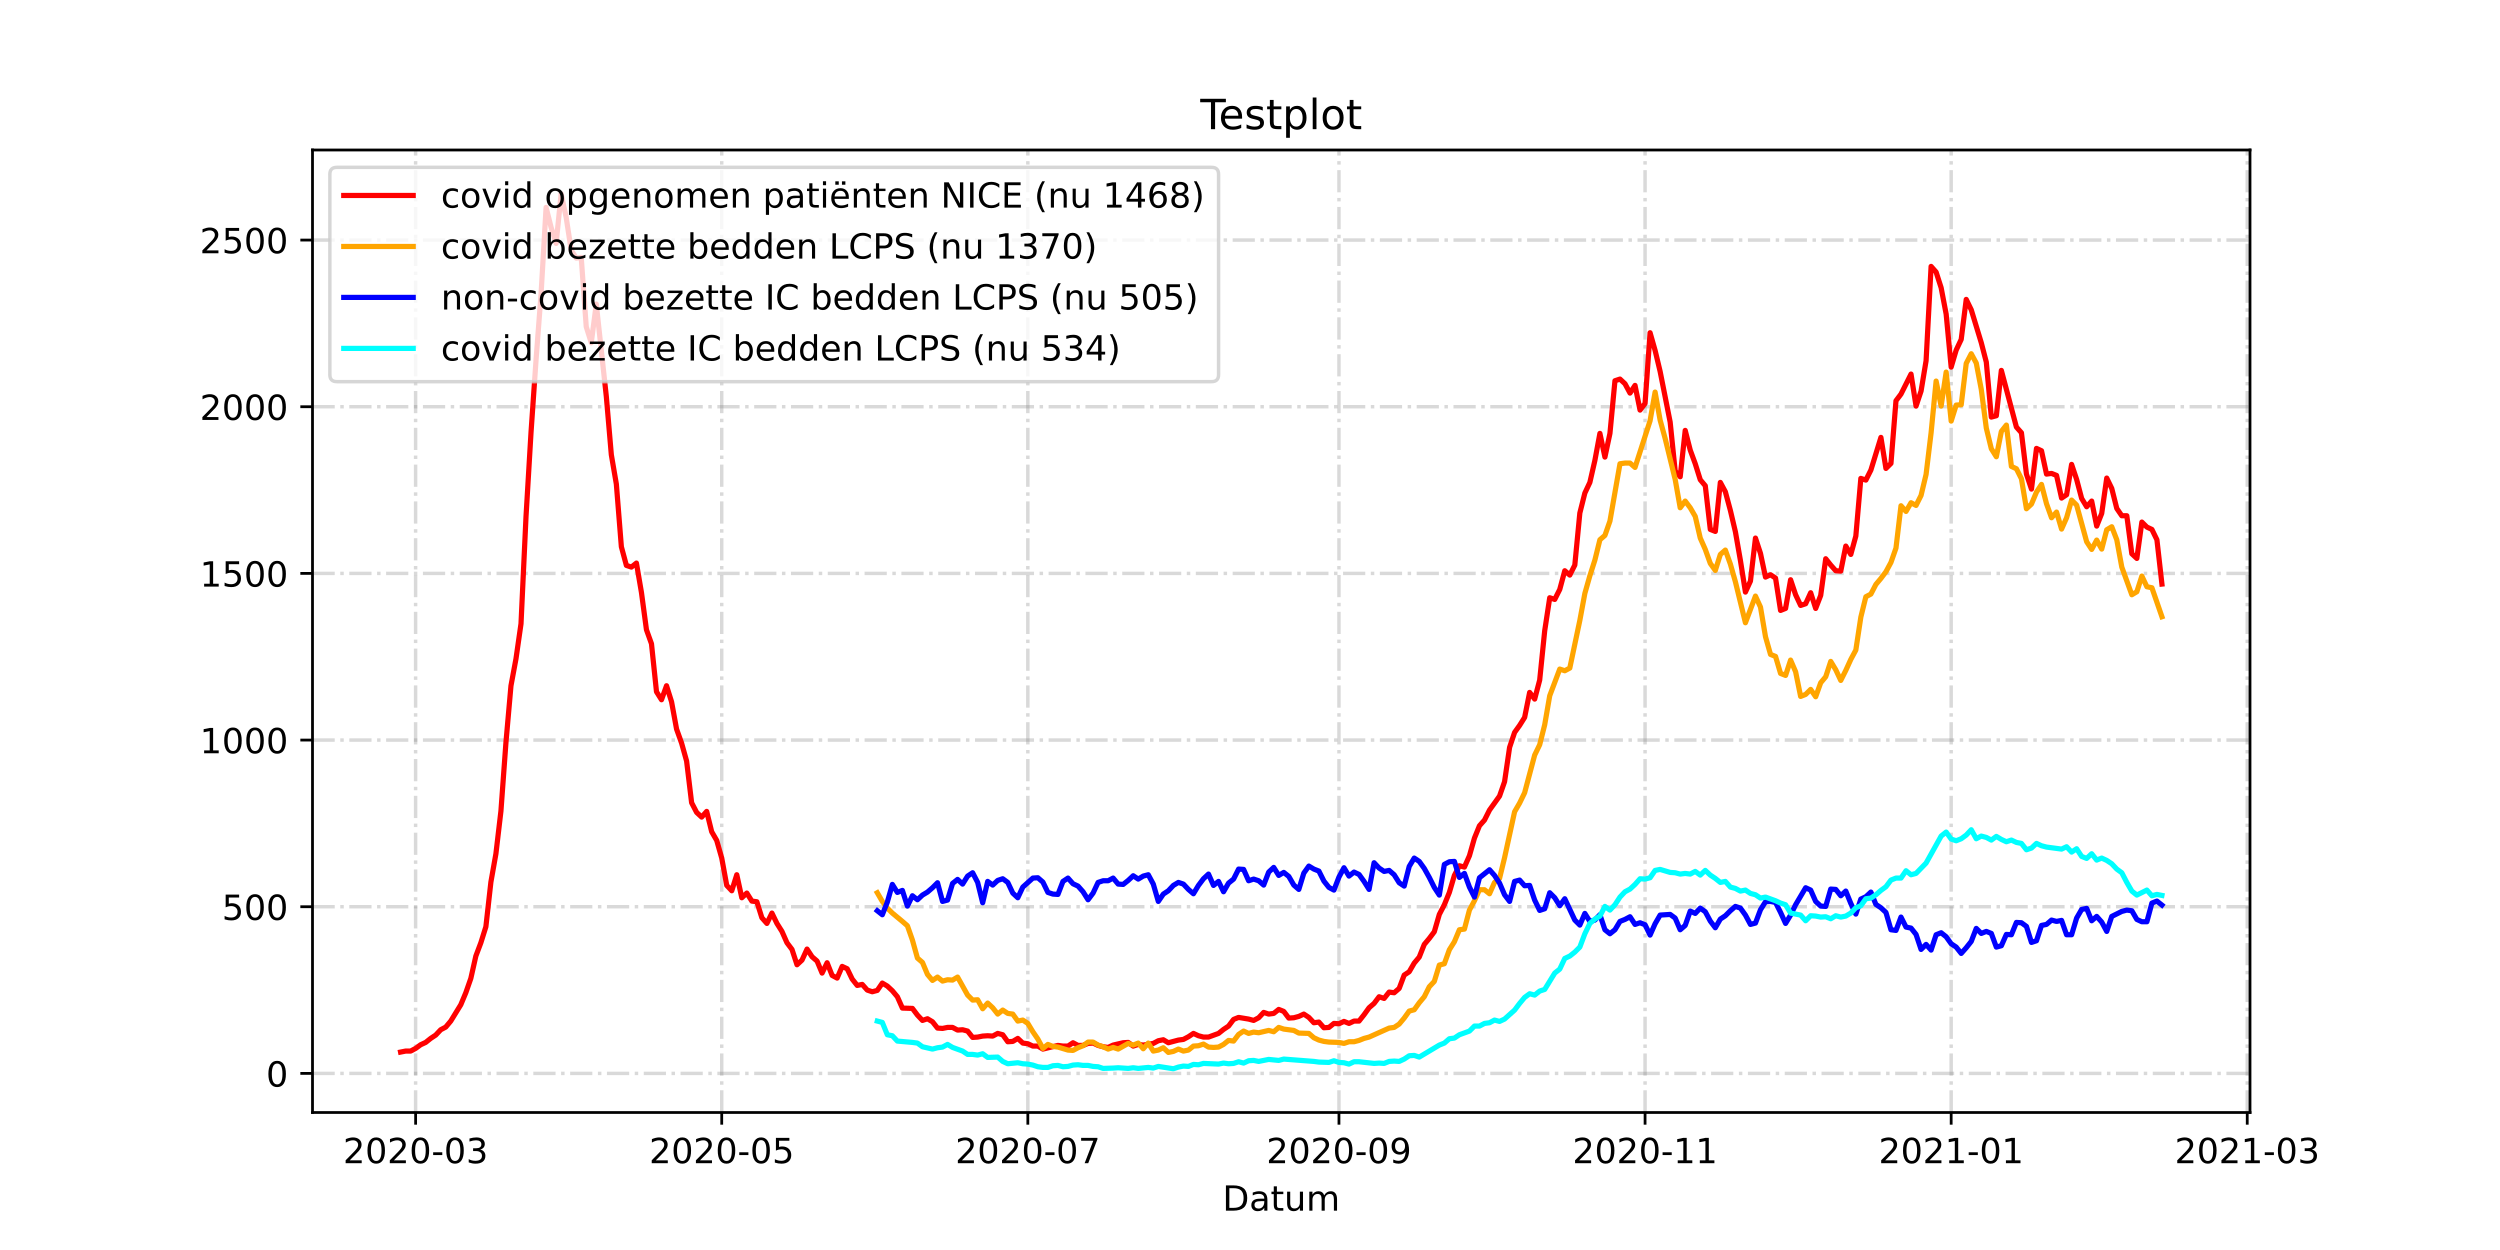 <?xml version="1.0" encoding="utf-8" standalone="no"?>
<!DOCTYPE svg PUBLIC "-//W3C//DTD SVG 1.1//EN"
  "http://www.w3.org/Graphics/SVG/1.1/DTD/svg11.dtd">
<!-- Created with matplotlib (https://matplotlib.org/) -->
<svg height="360pt" version="1.1" viewBox="0 0 720 360" width="720pt" xmlns="http://www.w3.org/2000/svg" xmlns:xlink="http://www.w3.org/1999/xlink">
 <defs>
  <style type="text/css">*{stroke-linecap:butt;stroke-linejoin:round;}</style>
 </defs>
 <g id="figure_1">
  <g id="patch_1">
   <path d="M 0 360 
L 720 360 
L 720 0 
L 0 0 
z
" style="fill:#ffffff;"/>
  </g>
  <g id="axes_1">
   <g id="patch_2">
    <path d="M 90 320.4 
L 648 320.4 
L 648 43.2 
L 90 43.2 
z
" style="fill:#ffffff;"/>
   </g>
   <g id="matplotlib.axis_1">
    <g id="xtick_1">
     <g id="line2d_1">
      <path clip-path="url(#p02018d550d)" d="M 119.699 320.4 
L 119.699 43.2 
" style="fill:none;stroke:#808080;stroke-dasharray:6.4,1.6,1,1.6;stroke-dashoffset:0;stroke-opacity:0.3;"/>
     </g>
     <g id="line2d_2">
      <defs>
       <path d="M 0 0 
L 0 3.5 
" id="mb1418fb55b" style="stroke:#000000;stroke-width:0.8;"/>
      </defs>
      <g>
       <use style="stroke:#000000;stroke-width:0.8;" x="119.699" xlink:href="#mb1418fb55b" y="320.4"/>
      </g>
     </g>
     <g id="text_1">
      <!-- 2020-03 -->
      <g transform="translate(98.808 334.998)scale(0.1 -0.1)">
       <defs>
        <path d="M 19.188 8.297 
L 53.609 8.297 
L 53.609 0 
L 7.328 0 
L 7.328 8.297 
Q 12.938 14.109 22.625 23.891 
Q 32.328 33.688 34.812 36.531 
Q 39.547 41.844 41.422 45.531 
Q 43.312 49.219 43.312 52.781 
Q 43.312 58.594 39.234 62.25 
Q 35.156 65.922 28.609 65.922 
Q 23.969 65.922 18.812 64.312 
Q 13.672 62.703 7.812 59.422 
L 7.812 69.391 
Q 13.766 71.781 18.938 73 
Q 24.125 74.219 28.422 74.219 
Q 39.75 74.219 46.484 68.547 
Q 53.219 62.891 53.219 53.422 
Q 53.219 48.922 51.531 44.891 
Q 49.859 40.875 45.406 35.406 
Q 44.188 33.984 37.641 27.219 
Q 31.109 20.453 19.188 8.297 
z
" id="DejaVuSans-50"/>
        <path d="M 31.781 66.406 
Q 24.172 66.406 20.328 58.906 
Q 16.5 51.422 16.5 36.375 
Q 16.5 21.391 20.328 13.891 
Q 24.172 6.391 31.781 6.391 
Q 39.453 6.391 43.281 13.891 
Q 47.125 21.391 47.125 36.375 
Q 47.125 51.422 43.281 58.906 
Q 39.453 66.406 31.781 66.406 
z
M 31.781 74.219 
Q 44.047 74.219 50.516 64.516 
Q 56.984 54.828 56.984 36.375 
Q 56.984 17.969 50.516 8.266 
Q 44.047 -1.422 31.781 -1.422 
Q 19.531 -1.422 13.062 8.266 
Q 6.594 17.969 6.594 36.375 
Q 6.594 54.828 13.062 64.516 
Q 19.531 74.219 31.781 74.219 
z
" id="DejaVuSans-48"/>
        <path d="M 4.891 31.391 
L 31.203 31.391 
L 31.203 23.391 
L 4.891 23.391 
z
" id="DejaVuSans-45"/>
        <path d="M 40.578 39.312 
Q 47.656 37.797 51.625 33 
Q 55.609 28.219 55.609 21.188 
Q 55.609 10.406 48.188 4.484 
Q 40.766 -1.422 27.094 -1.422 
Q 22.516 -1.422 17.656 -0.516 
Q 12.797 0.391 7.625 2.203 
L 7.625 11.719 
Q 11.719 9.328 16.594 8.109 
Q 21.484 6.891 26.812 6.891 
Q 36.078 6.891 40.938 10.547 
Q 45.797 14.203 45.797 21.188 
Q 45.797 27.641 41.281 31.266 
Q 36.766 34.906 28.719 34.906 
L 20.219 34.906 
L 20.219 43.016 
L 29.109 43.016 
Q 36.375 43.016 40.234 45.922 
Q 44.094 48.828 44.094 54.297 
Q 44.094 59.906 40.109 62.906 
Q 36.141 65.922 28.719 65.922 
Q 24.656 65.922 20.016 65.031 
Q 15.375 64.156 9.812 62.312 
L 9.812 71.094 
Q 15.438 72.656 20.344 73.438 
Q 25.25 74.219 29.594 74.219 
Q 40.828 74.219 47.359 69.109 
Q 53.906 64.016 53.906 55.328 
Q 53.906 49.266 50.438 45.094 
Q 46.969 40.922 40.578 39.312 
z
" id="DejaVuSans-51"/>
       </defs>
       <use xlink:href="#DejaVuSans-50"/>
       <use x="63.623" xlink:href="#DejaVuSans-48"/>
       <use x="127.246" xlink:href="#DejaVuSans-50"/>
       <use x="190.869" xlink:href="#DejaVuSans-48"/>
       <use x="254.492" xlink:href="#DejaVuSans-45"/>
       <use x="290.576" xlink:href="#DejaVuSans-48"/>
       <use x="354.199" xlink:href="#DejaVuSans-51"/>
      </g>
     </g>
    </g>
    <g id="xtick_2">
     <g id="line2d_3">
      <path clip-path="url(#p02018d550d)" d="M 207.858 320.4 
L 207.858 43.2 
" style="fill:none;stroke:#808080;stroke-dasharray:6.4,1.6,1,1.6;stroke-dashoffset:0;stroke-opacity:0.3;"/>
     </g>
     <g id="line2d_4">
      <g>
       <use style="stroke:#000000;stroke-width:0.8;" x="207.858" xlink:href="#mb1418fb55b" y="320.4"/>
      </g>
     </g>
     <g id="text_2">
      <!-- 2020-05 -->
      <g transform="translate(186.966 334.998)scale(0.1 -0.1)">
       <defs>
        <path d="M 10.797 72.906 
L 49.516 72.906 
L 49.516 64.594 
L 19.828 64.594 
L 19.828 46.734 
Q 21.969 47.469 24.109 47.828 
Q 26.266 48.188 28.422 48.188 
Q 40.625 48.188 47.75 41.5 
Q 54.891 34.812 54.891 23.391 
Q 54.891 11.625 47.562 5.094 
Q 40.234 -1.422 26.906 -1.422 
Q 22.312 -1.422 17.547 -0.641 
Q 12.797 0.141 7.719 1.703 
L 7.719 11.625 
Q 12.109 9.234 16.797 8.062 
Q 21.484 6.891 26.703 6.891 
Q 35.156 6.891 40.078 11.328 
Q 45.016 15.766 45.016 23.391 
Q 45.016 31 40.078 35.438 
Q 35.156 39.891 26.703 39.891 
Q 22.75 39.891 18.812 39.016 
Q 14.891 38.141 10.797 36.281 
z
" id="DejaVuSans-53"/>
       </defs>
       <use xlink:href="#DejaVuSans-50"/>
       <use x="63.623" xlink:href="#DejaVuSans-48"/>
       <use x="127.246" xlink:href="#DejaVuSans-50"/>
       <use x="190.869" xlink:href="#DejaVuSans-48"/>
       <use x="254.492" xlink:href="#DejaVuSans-45"/>
       <use x="290.576" xlink:href="#DejaVuSans-48"/>
       <use x="354.199" xlink:href="#DejaVuSans-53"/>
      </g>
     </g>
    </g>
    <g id="xtick_3">
     <g id="line2d_5">
      <path clip-path="url(#p02018d550d)" d="M 296.016 320.4 
L 296.016 43.2 
" style="fill:none;stroke:#808080;stroke-dasharray:6.4,1.6,1,1.6;stroke-dashoffset:0;stroke-opacity:0.3;"/>
     </g>
     <g id="line2d_6">
      <g>
       <use style="stroke:#000000;stroke-width:0.8;" x="296.016" xlink:href="#mb1418fb55b" y="320.4"/>
      </g>
     </g>
     <g id="text_3">
      <!-- 2020-07 -->
      <g transform="translate(275.125 334.998)scale(0.1 -0.1)">
       <defs>
        <path d="M 8.203 72.906 
L 55.078 72.906 
L 55.078 68.703 
L 28.609 0 
L 18.312 0 
L 43.219 64.594 
L 8.203 64.594 
z
" id="DejaVuSans-55"/>
       </defs>
       <use xlink:href="#DejaVuSans-50"/>
       <use x="63.623" xlink:href="#DejaVuSans-48"/>
       <use x="127.246" xlink:href="#DejaVuSans-50"/>
       <use x="190.869" xlink:href="#DejaVuSans-48"/>
       <use x="254.492" xlink:href="#DejaVuSans-45"/>
       <use x="290.576" xlink:href="#DejaVuSans-48"/>
       <use x="354.199" xlink:href="#DejaVuSans-55"/>
      </g>
     </g>
    </g>
    <g id="xtick_4">
     <g id="line2d_7">
      <path clip-path="url(#p02018d550d)" d="M 385.62 320.4 
L 385.62 43.2 
" style="fill:none;stroke:#808080;stroke-dasharray:6.4,1.6,1,1.6;stroke-dashoffset:0;stroke-opacity:0.3;"/>
     </g>
     <g id="line2d_8">
      <g>
       <use style="stroke:#000000;stroke-width:0.8;" x="385.62" xlink:href="#mb1418fb55b" y="320.4"/>
      </g>
     </g>
     <g id="text_4">
      <!-- 2020-09 -->
      <g transform="translate(364.729 334.998)scale(0.1 -0.1)">
       <defs>
        <path d="M 10.984 1.516 
L 10.984 10.5 
Q 14.703 8.734 18.5 7.812 
Q 22.312 6.891 25.984 6.891 
Q 35.75 6.891 40.891 13.453 
Q 46.047 20.016 46.781 33.406 
Q 43.953 29.203 39.594 26.953 
Q 35.25 24.703 29.984 24.703 
Q 19.047 24.703 12.672 31.312 
Q 6.297 37.938 6.297 49.422 
Q 6.297 60.641 12.938 67.422 
Q 19.578 74.219 30.609 74.219 
Q 43.266 74.219 49.922 64.516 
Q 56.594 54.828 56.594 36.375 
Q 56.594 19.141 48.406 8.859 
Q 40.234 -1.422 26.422 -1.422 
Q 22.703 -1.422 18.891 -0.688 
Q 15.094 0.047 10.984 1.516 
z
M 30.609 32.422 
Q 37.25 32.422 41.125 36.953 
Q 45.016 41.5 45.016 49.422 
Q 45.016 57.281 41.125 61.844 
Q 37.25 66.406 30.609 66.406 
Q 23.969 66.406 20.094 61.844 
Q 16.219 57.281 16.219 49.422 
Q 16.219 41.5 20.094 36.953 
Q 23.969 32.422 30.609 32.422 
z
" id="DejaVuSans-57"/>
       </defs>
       <use xlink:href="#DejaVuSans-50"/>
       <use x="63.623" xlink:href="#DejaVuSans-48"/>
       <use x="127.246" xlink:href="#DejaVuSans-50"/>
       <use x="190.869" xlink:href="#DejaVuSans-48"/>
       <use x="254.492" xlink:href="#DejaVuSans-45"/>
       <use x="290.576" xlink:href="#DejaVuSans-48"/>
       <use x="354.199" xlink:href="#DejaVuSans-57"/>
      </g>
     </g>
    </g>
    <g id="xtick_5">
     <g id="line2d_9">
      <path clip-path="url(#p02018d550d)" d="M 473.779 320.4 
L 473.779 43.2 
" style="fill:none;stroke:#808080;stroke-dasharray:6.4,1.6,1,1.6;stroke-dashoffset:0;stroke-opacity:0.3;"/>
     </g>
     <g id="line2d_10">
      <g>
       <use style="stroke:#000000;stroke-width:0.8;" x="473.779" xlink:href="#mb1418fb55b" y="320.4"/>
      </g>
     </g>
     <g id="text_5">
      <!-- 2020-11 -->
      <g transform="translate(452.887 334.998)scale(0.1 -0.1)">
       <defs>
        <path d="M 12.406 8.297 
L 28.516 8.297 
L 28.516 63.922 
L 10.984 60.406 
L 10.984 69.391 
L 28.422 72.906 
L 38.281 72.906 
L 38.281 8.297 
L 54.391 8.297 
L 54.391 0 
L 12.406 0 
z
" id="DejaVuSans-49"/>
       </defs>
       <use xlink:href="#DejaVuSans-50"/>
       <use x="63.623" xlink:href="#DejaVuSans-48"/>
       <use x="127.246" xlink:href="#DejaVuSans-50"/>
       <use x="190.869" xlink:href="#DejaVuSans-48"/>
       <use x="254.492" xlink:href="#DejaVuSans-45"/>
       <use x="290.576" xlink:href="#DejaVuSans-49"/>
       <use x="354.199" xlink:href="#DejaVuSans-49"/>
      </g>
     </g>
    </g>
    <g id="xtick_6">
     <g id="line2d_11">
      <path clip-path="url(#p02018d550d)" d="M 561.937 320.4 
L 561.937 43.2 
" style="fill:none;stroke:#808080;stroke-dasharray:6.4,1.6,1,1.6;stroke-dashoffset:0;stroke-opacity:0.3;"/>
     </g>
     <g id="line2d_12">
      <g>
       <use style="stroke:#000000;stroke-width:0.8;" x="561.937" xlink:href="#mb1418fb55b" y="320.4"/>
      </g>
     </g>
     <g id="text_6">
      <!-- 2021-01 -->
      <g transform="translate(541.046 334.998)scale(0.1 -0.1)">
       <use xlink:href="#DejaVuSans-50"/>
       <use x="63.623" xlink:href="#DejaVuSans-48"/>
       <use x="127.246" xlink:href="#DejaVuSans-50"/>
       <use x="190.869" xlink:href="#DejaVuSans-49"/>
       <use x="254.492" xlink:href="#DejaVuSans-45"/>
       <use x="290.576" xlink:href="#DejaVuSans-48"/>
       <use x="354.199" xlink:href="#DejaVuSans-49"/>
      </g>
     </g>
    </g>
    <g id="xtick_7">
     <g id="line2d_13">
      <path clip-path="url(#p02018d550d)" d="M 647.205 320.4 
L 647.205 43.2 
" style="fill:none;stroke:#808080;stroke-dasharray:6.4,1.6,1,1.6;stroke-dashoffset:0;stroke-opacity:0.3;"/>
     </g>
     <g id="line2d_14">
      <g>
       <use style="stroke:#000000;stroke-width:0.8;" x="647.205" xlink:href="#mb1418fb55b" y="320.4"/>
      </g>
     </g>
     <g id="text_7">
      <!-- 2021-03 -->
      <g transform="translate(626.314 334.998)scale(0.1 -0.1)">
       <use xlink:href="#DejaVuSans-50"/>
       <use x="63.623" xlink:href="#DejaVuSans-48"/>
       <use x="127.246" xlink:href="#DejaVuSans-50"/>
       <use x="190.869" xlink:href="#DejaVuSans-49"/>
       <use x="254.492" xlink:href="#DejaVuSans-45"/>
       <use x="290.576" xlink:href="#DejaVuSans-48"/>
       <use x="354.199" xlink:href="#DejaVuSans-51"/>
      </g>
     </g>
    </g>
    <g id="text_8">
     <!-- Datum -->
     <g transform="translate(352.087 348.677)scale(0.1 -0.1)">
      <defs>
       <path d="M 19.672 64.797 
L 19.672 8.109 
L 31.594 8.109 
Q 46.688 8.109 53.688 14.938 
Q 60.688 21.781 60.688 36.531 
Q 60.688 51.172 53.688 57.984 
Q 46.688 64.797 31.594 64.797 
z
M 9.812 72.906 
L 30.078 72.906 
Q 51.266 72.906 61.172 64.094 
Q 71.094 55.281 71.094 36.531 
Q 71.094 17.672 61.125 8.828 
Q 51.172 0 30.078 0 
L 9.812 0 
z
" id="DejaVuSans-68"/>
       <path d="M 34.281 27.484 
Q 23.391 27.484 19.188 25 
Q 14.984 22.516 14.984 16.5 
Q 14.984 11.719 18.141 8.906 
Q 21.297 6.109 26.703 6.109 
Q 34.188 6.109 38.703 11.406 
Q 43.219 16.703 43.219 25.484 
L 43.219 27.484 
z
M 52.203 31.203 
L 52.203 0 
L 43.219 0 
L 43.219 8.297 
Q 40.141 3.328 35.547 0.953 
Q 30.953 -1.422 24.312 -1.422 
Q 15.922 -1.422 10.953 3.297 
Q 6 8.016 6 15.922 
Q 6 25.141 12.172 29.828 
Q 18.359 34.516 30.609 34.516 
L 43.219 34.516 
L 43.219 35.406 
Q 43.219 41.609 39.141 45 
Q 35.062 48.391 27.688 48.391 
Q 23 48.391 18.547 47.266 
Q 14.109 46.141 10.016 43.891 
L 10.016 52.203 
Q 14.938 54.109 19.578 55.047 
Q 24.219 56 28.609 56 
Q 40.484 56 46.344 49.844 
Q 52.203 43.703 52.203 31.203 
z
" id="DejaVuSans-97"/>
       <path d="M 18.312 70.219 
L 18.312 54.688 
L 36.812 54.688 
L 36.812 47.703 
L 18.312 47.703 
L 18.312 18.016 
Q 18.312 11.328 20.141 9.422 
Q 21.969 7.516 27.594 7.516 
L 36.812 7.516 
L 36.812 0 
L 27.594 0 
Q 17.188 0 13.234 3.875 
Q 9.281 7.766 9.281 18.016 
L 9.281 47.703 
L 2.688 47.703 
L 2.688 54.688 
L 9.281 54.688 
L 9.281 70.219 
z
" id="DejaVuSans-116"/>
       <path d="M 8.5 21.578 
L 8.5 54.688 
L 17.484 54.688 
L 17.484 21.922 
Q 17.484 14.156 20.5 10.266 
Q 23.531 6.391 29.594 6.391 
Q 36.859 6.391 41.078 11.031 
Q 45.312 15.672 45.312 23.688 
L 45.312 54.688 
L 54.297 54.688 
L 54.297 0 
L 45.312 0 
L 45.312 8.406 
Q 42.047 3.422 37.719 1 
Q 33.406 -1.422 27.688 -1.422 
Q 18.266 -1.422 13.375 4.438 
Q 8.5 10.297 8.5 21.578 
z
M 31.109 56 
z
" id="DejaVuSans-117"/>
       <path d="M 52 44.188 
Q 55.375 50.25 60.062 53.125 
Q 64.75 56 71.094 56 
Q 79.641 56 84.281 50.016 
Q 88.922 44.047 88.922 33.016 
L 88.922 0 
L 79.891 0 
L 79.891 32.719 
Q 79.891 40.578 77.094 44.375 
Q 74.312 48.188 68.609 48.188 
Q 61.625 48.188 57.562 43.547 
Q 53.516 38.922 53.516 30.906 
L 53.516 0 
L 44.484 0 
L 44.484 32.719 
Q 44.484 40.625 41.703 44.406 
Q 38.922 48.188 33.109 48.188 
Q 26.219 48.188 22.156 43.531 
Q 18.109 38.875 18.109 30.906 
L 18.109 0 
L 9.078 0 
L 9.078 54.688 
L 18.109 54.688 
L 18.109 46.188 
Q 21.188 51.219 25.484 53.609 
Q 29.781 56 35.688 56 
Q 41.656 56 45.828 52.969 
Q 50 49.953 52 44.188 
z
" id="DejaVuSans-109"/>
      </defs>
      <use xlink:href="#DejaVuSans-68"/>
      <use x="77.002" xlink:href="#DejaVuSans-97"/>
      <use x="138.281" xlink:href="#DejaVuSans-116"/>
      <use x="177.49" xlink:href="#DejaVuSans-117"/>
      <use x="240.869" xlink:href="#DejaVuSans-109"/>
     </g>
    </g>
   </g>
   <g id="matplotlib.axis_2">
    <g id="ytick_1">
     <g id="line2d_15">
      <path clip-path="url(#p02018d550d)" d="M 90 309.144 
L 648 309.144 
" style="fill:none;stroke:#808080;stroke-dasharray:6.4,1.6,1,1.6;stroke-dashoffset:0;stroke-opacity:0.3;"/>
     </g>
     <g id="line2d_16">
      <defs>
       <path d="M 0 0 
L -3.5 0 
" id="mf8e444a961" style="stroke:#000000;stroke-width:0.8;"/>
      </defs>
      <g>
       <use style="stroke:#000000;stroke-width:0.8;" x="90" xlink:href="#mf8e444a961" y="309.144"/>
      </g>
     </g>
     <g id="text_9">
      <!-- 0 -->
      <g transform="translate(76.638 312.943)scale(0.1 -0.1)">
       <use xlink:href="#DejaVuSans-48"/>
      </g>
     </g>
    </g>
    <g id="ytick_2">
     <g id="line2d_17">
      <path clip-path="url(#p02018d550d)" d="M 90 261.144 
L 648 261.144 
" style="fill:none;stroke:#808080;stroke-dasharray:6.4,1.6,1,1.6;stroke-dashoffset:0;stroke-opacity:0.3;"/>
     </g>
     <g id="line2d_18">
      <g>
       <use style="stroke:#000000;stroke-width:0.8;" x="90" xlink:href="#mf8e444a961" y="261.144"/>
      </g>
     </g>
     <g id="text_10">
      <!-- 500 -->
      <g transform="translate(63.913 264.943)scale(0.1 -0.1)">
       <use xlink:href="#DejaVuSans-53"/>
       <use x="63.623" xlink:href="#DejaVuSans-48"/>
       <use x="127.246" xlink:href="#DejaVuSans-48"/>
      </g>
     </g>
    </g>
    <g id="ytick_3">
     <g id="line2d_19">
      <path clip-path="url(#p02018d550d)" d="M 90 213.144 
L 648 213.144 
" style="fill:none;stroke:#808080;stroke-dasharray:6.4,1.6,1,1.6;stroke-dashoffset:0;stroke-opacity:0.3;"/>
     </g>
     <g id="line2d_20">
      <g>
       <use style="stroke:#000000;stroke-width:0.8;" x="90" xlink:href="#mf8e444a961" y="213.144"/>
      </g>
     </g>
     <g id="text_11">
      <!-- 1000 -->
      <g transform="translate(57.55 216.943)scale(0.1 -0.1)">
       <use xlink:href="#DejaVuSans-49"/>
       <use x="63.623" xlink:href="#DejaVuSans-48"/>
       <use x="127.246" xlink:href="#DejaVuSans-48"/>
       <use x="190.869" xlink:href="#DejaVuSans-48"/>
      </g>
     </g>
    </g>
    <g id="ytick_4">
     <g id="line2d_21">
      <path clip-path="url(#p02018d550d)" d="M 90 165.144 
L 648 165.144 
" style="fill:none;stroke:#808080;stroke-dasharray:6.4,1.6,1,1.6;stroke-dashoffset:0;stroke-opacity:0.3;"/>
     </g>
     <g id="line2d_22">
      <g>
       <use style="stroke:#000000;stroke-width:0.8;" x="90" xlink:href="#mf8e444a961" y="165.144"/>
      </g>
     </g>
     <g id="text_12">
      <!-- 1500 -->
      <g transform="translate(57.55 168.943)scale(0.1 -0.1)">
       <use xlink:href="#DejaVuSans-49"/>
       <use x="63.623" xlink:href="#DejaVuSans-53"/>
       <use x="127.246" xlink:href="#DejaVuSans-48"/>
       <use x="190.869" xlink:href="#DejaVuSans-48"/>
      </g>
     </g>
    </g>
    <g id="ytick_5">
     <g id="line2d_23">
      <path clip-path="url(#p02018d550d)" d="M 90 117.144 
L 648 117.144 
" style="fill:none;stroke:#808080;stroke-dasharray:6.4,1.6,1,1.6;stroke-dashoffset:0;stroke-opacity:0.3;"/>
     </g>
     <g id="line2d_24">
      <g>
       <use style="stroke:#000000;stroke-width:0.8;" x="90" xlink:href="#mf8e444a961" y="117.144"/>
      </g>
     </g>
     <g id="text_13">
      <!-- 2000 -->
      <g transform="translate(57.55 120.943)scale(0.1 -0.1)">
       <use xlink:href="#DejaVuSans-50"/>
       <use x="63.623" xlink:href="#DejaVuSans-48"/>
       <use x="127.246" xlink:href="#DejaVuSans-48"/>
       <use x="190.869" xlink:href="#DejaVuSans-48"/>
      </g>
     </g>
    </g>
    <g id="ytick_6">
     <g id="line2d_25">
      <path clip-path="url(#p02018d550d)" d="M 90 69.144 
L 648 69.144 
" style="fill:none;stroke:#808080;stroke-dasharray:6.4,1.6,1,1.6;stroke-dashoffset:0;stroke-opacity:0.3;"/>
     </g>
     <g id="line2d_26">
      <g>
       <use style="stroke:#000000;stroke-width:0.8;" x="90" xlink:href="#mf8e444a961" y="69.144"/>
      </g>
     </g>
     <g id="text_14">
      <!-- 2500 -->
      <g transform="translate(57.55 72.943)scale(0.1 -0.1)">
       <use xlink:href="#DejaVuSans-50"/>
       <use x="63.623" xlink:href="#DejaVuSans-53"/>
       <use x="127.246" xlink:href="#DejaVuSans-48"/>
       <use x="190.869" xlink:href="#DejaVuSans-48"/>
      </g>
     </g>
    </g>
   </g>
   <g id="line2d_27">
    <path clip-path="url(#p02018d550d)" d="M 115.364 303 
L 116.809 302.712 
L 118.254 302.712 
L 119.699 301.944 
L 121.145 300.888 
L 122.59 300.216 
L 124.035 299.064 
L 125.48 298.104 
L 126.925 296.568 
L 128.371 295.8 
L 129.816 294.072 
L 132.706 289.368 
L 134.152 285.912 
L 135.597 281.784 
L 137.042 275.352 
L 138.487 271.512 
L 139.932 266.904 
L 141.378 254.04 
L 142.823 245.88 
L 144.268 233.592 
L 145.713 213.816 
L 147.159 197.496 
L 148.604 189.72 
L 150.049 179.64 
L 151.494 148.728 
L 152.939 124.44 
L 154.385 103.608 
L 155.83 84.6 
L 157.275 59.736 
L 158.72 65.496 
L 160.166 70.104 
L 161.611 55.8 
L 163.056 62.616 
L 164.501 72.024 
L 165.946 74.328 
L 167.392 74.136 
L 168.837 94.104 
L 170.282 98.712 
L 171.727 87.576 
L 174.618 114.168 
L 176.063 130.968 
L 177.508 139.416 
L 178.953 157.464 
L 180.399 162.84 
L 181.844 163.32 
L 183.289 162.168 
L 184.734 170.616 
L 186.179 181.368 
L 187.625 185.4 
L 189.07 199.224 
L 190.515 201.528 
L 191.96 197.496 
L 193.406 202.104 
L 194.851 209.976 
L 196.296 214.008 
L 197.741 219.192 
L 199.186 231.192 
L 200.632 233.976 
L 202.077 235.32 
L 203.522 233.688 
L 204.967 239.544 
L 206.413 242.04 
L 207.858 247.128 
L 209.303 255 
L 210.748 256.536 
L 212.193 251.928 
L 213.639 258.552 
L 215.084 257.208 
L 216.529 259.512 
L 217.974 259.704 
L 219.42 264.312 
L 220.865 265.944 
L 222.31 262.968 
L 223.755 265.944 
L 225.2 268.248 
L 226.646 271.512 
L 228.091 273.432 
L 229.536 277.848 
L 230.981 276.504 
L 232.427 273.336 
L 233.872 275.544 
L 235.317 276.792 
L 236.762 280.248 
L 238.207 277.272 
L 239.653 280.92 
L 241.098 281.688 
L 242.543 278.328 
L 243.988 279 
L 245.434 281.976 
L 246.879 283.8 
L 248.324 283.512 
L 249.769 285.144 
L 251.214 285.624 
L 252.66 285.24 
L 254.105 283.128 
L 255.55 283.992 
L 256.995 285.336 
L 258.441 287.064 
L 259.886 290.328 
L 262.776 290.424 
L 264.221 292.344 
L 265.667 293.88 
L 267.112 293.4 
L 268.557 294.264 
L 270.002 296.088 
L 271.448 296.184 
L 272.893 295.896 
L 274.338 295.896 
L 275.783 296.664 
L 277.228 296.568 
L 278.674 296.952 
L 280.119 298.776 
L 281.564 298.68 
L 283.009 298.392 
L 284.455 298.296 
L 285.9 298.392 
L 287.345 297.624 
L 288.79 298.008 
L 290.235 300.024 
L 291.681 299.928 
L 293.126 299.064 
L 294.571 300.408 
L 296.016 300.6 
L 297.462 301.272 
L 298.907 301.272 
L 300.352 302.136 
L 304.688 301.08 
L 306.133 301.272 
L 307.578 301.272 
L 309.023 300.312 
L 310.469 301.08 
L 311.914 301.08 
L 313.359 300.504 
L 314.804 300.408 
L 316.249 301.08 
L 317.695 301.464 
L 319.14 301.656 
L 320.585 300.984 
L 323.476 300.312 
L 324.921 300.216 
L 326.366 301.272 
L 327.811 300.792 
L 329.256 300.984 
L 332.147 300.504 
L 333.592 299.736 
L 335.037 299.448 
L 336.483 300.312 
L 339.373 299.544 
L 340.818 299.352 
L 342.263 298.584 
L 343.709 297.624 
L 345.154 298.296 
L 346.599 298.68 
L 348.044 298.68 
L 350.935 297.624 
L 352.38 296.472 
L 353.825 295.512 
L 355.27 293.592 
L 356.716 293.016 
L 359.606 293.496 
L 361.051 293.88 
L 362.497 293.112 
L 363.942 291.576 
L 365.387 292.056 
L 366.832 291.864 
L 368.277 290.712 
L 369.723 291.288 
L 371.168 293.208 
L 372.613 293.112 
L 374.058 292.728 
L 375.503 292.056 
L 376.949 293.016 
L 378.394 294.552 
L 379.839 294.36 
L 381.284 295.992 
L 382.73 295.896 
L 384.175 294.744 
L 385.62 294.84 
L 387.065 294.168 
L 388.51 294.744 
L 389.956 294.072 
L 391.401 294.072 
L 392.846 292.248 
L 394.291 290.232 
L 395.737 288.984 
L 397.182 287.064 
L 398.627 287.544 
L 400.072 285.72 
L 401.517 285.912 
L 402.963 284.664 
L 404.408 280.824 
L 405.853 279.864 
L 407.298 277.368 
L 408.744 275.64 
L 410.189 271.992 
L 411.634 270.264 
L 413.079 268.344 
L 414.524 263.352 
L 415.97 260.568 
L 417.415 257.016 
L 418.86 252.12 
L 420.305 249.336 
L 421.751 249.72 
L 423.196 246.456 
L 424.641 241.368 
L 426.086 237.816 
L 427.531 236.184 
L 428.977 233.304 
L 431.867 229.272 
L 433.312 225.144 
L 434.758 215.256 
L 436.203 210.936 
L 437.648 208.92 
L 439.093 206.616 
L 440.538 199.416 
L 441.984 201.336 
L 443.429 195.864 
L 444.874 181.656 
L 446.319 172.152 
L 447.765 172.632 
L 449.21 169.752 
L 450.655 164.376 
L 452.1 165.624 
L 453.545 162.744 
L 454.991 147.768 
L 456.436 142.008 
L 457.881 138.936 
L 459.326 132.6 
L 460.772 124.824 
L 462.217 131.64 
L 463.662 124.824 
L 465.107 109.656 
L 466.552 109.176 
L 467.998 110.52 
L 469.443 113.208 
L 470.888 111 
L 472.333 118.104 
L 473.779 116.184 
L 475.224 95.832 
L 476.669 100.92 
L 478.114 106.968 
L 481.005 121.56 
L 482.45 135.672 
L 483.895 137.304 
L 485.34 123.96 
L 486.786 129.624 
L 488.231 133.56 
L 489.676 138.168 
L 491.121 139.896 
L 492.566 152.472 
L 494.012 153.048 
L 495.457 138.936 
L 496.902 141.624 
L 498.347 147 
L 499.793 153.144 
L 501.238 161.4 
L 502.683 170.52 
L 504.128 167.352 
L 505.573 154.968 
L 507.019 159.384 
L 508.464 166.2 
L 509.909 165.528 
L 511.354 166.488 
L 512.8 175.8 
L 514.245 175.224 
L 515.69 166.968 
L 517.135 171.288 
L 518.58 174.36 
L 520.026 173.88 
L 521.471 170.712 
L 522.916 175.224 
L 524.361 171.48 
L 525.807 160.92 
L 527.252 162.744 
L 528.697 164.376 
L 530.142 164.472 
L 531.587 157.272 
L 533.033 159.672 
L 534.478 154.392 
L 535.923 137.784 
L 537.368 138.264 
L 538.814 135.384 
L 541.704 125.976 
L 543.149 134.904 
L 544.594 133.464 
L 546.04 115.416 
L 547.485 113.496 
L 550.375 107.736 
L 551.821 116.952 
L 553.266 112.632 
L 554.711 103.896 
L 556.156 76.728 
L 557.601 78.36 
L 559.047 82.872 
L 560.492 90.456 
L 561.937 105.72 
L 563.382 100.824 
L 564.828 97.752 
L 566.273 86.232 
L 567.718 89.208 
L 570.608 98.712 
L 572.054 104.28 
L 573.499 120.12 
L 574.944 119.736 
L 576.389 106.68 
L 580.725 123 
L 582.17 124.632 
L 583.615 136.536 
L 585.061 140.856 
L 586.506 129.144 
L 587.951 129.816 
L 589.396 136.536 
L 590.841 136.344 
L 592.287 136.92 
L 593.732 143.448 
L 595.177 142.488 
L 596.622 133.752 
L 598.068 138.072 
L 599.513 143.544 
L 600.958 145.944 
L 602.403 144.312 
L 603.848 151.512 
L 605.294 147.864 
L 606.739 137.688 
L 608.184 140.664 
L 609.629 146.424 
L 611.075 148.536 
L 612.52 148.536 
L 613.965 159.48 
L 615.41 160.824 
L 616.855 150.36 
L 618.301 151.8 
L 619.746 152.472 
L 621.191 155.448 
L 622.636 168.216 
L 622.636 168.216 
" style="fill:none;stroke:#ff0000;stroke-linecap:square;stroke-width:1.5;"/>
   </g>
   <g id="line2d_28">
    <path clip-path="url(#p02018d550d)" d="M 252.66 257.112 
L 254.105 259.608 
L 255.55 261.528 
L 256.995 262.968 
L 259.886 265.368 
L 261.331 266.616 
L 262.776 270.744 
L 264.221 275.928 
L 265.667 277.176 
L 267.112 280.632 
L 268.557 282.36 
L 270.002 281.4 
L 271.448 282.552 
L 272.893 282.168 
L 274.338 282.264 
L 275.783 281.4 
L 278.674 286.584 
L 280.119 288.024 
L 281.564 287.928 
L 283.009 290.52 
L 284.455 288.888 
L 285.9 290.232 
L 287.345 292.056 
L 288.79 290.904 
L 290.235 291.864 
L 291.681 292.056 
L 293.126 294.072 
L 294.571 293.784 
L 296.016 294.744 
L 297.462 297.144 
L 298.907 299.256 
L 300.352 301.944 
L 301.797 300.792 
L 303.242 301.368 
L 304.688 301.56 
L 307.578 302.424 
L 309.023 302.52 
L 310.469 301.752 
L 311.914 301.176 
L 313.359 300.12 
L 314.804 300.12 
L 316.249 300.984 
L 317.695 301.464 
L 319.14 302.136 
L 320.585 301.656 
L 322.03 302.136 
L 324.921 300.504 
L 326.366 300.984 
L 327.811 300.408 
L 329.256 302.04 
L 330.702 300.408 
L 332.147 302.712 
L 333.592 302.424 
L 335.037 301.752 
L 336.483 303.096 
L 337.928 302.808 
L 339.373 302.136 
L 340.818 302.712 
L 342.263 302.424 
L 343.709 301.272 
L 345.154 301.176 
L 346.599 300.696 
L 348.044 301.56 
L 349.49 301.656 
L 350.935 301.56 
L 352.38 300.792 
L 353.825 299.64 
L 355.27 299.832 
L 356.716 297.912 
L 358.161 296.952 
L 359.606 297.624 
L 361.051 297.24 
L 362.497 297.432 
L 365.387 296.76 
L 366.832 297.144 
L 368.277 295.896 
L 369.723 296.376 
L 372.613 296.76 
L 374.058 297.528 
L 376.949 297.624 
L 378.394 298.872 
L 379.839 299.544 
L 381.284 299.928 
L 382.73 300.12 
L 385.62 300.216 
L 387.065 300.504 
L 388.51 300.024 
L 389.956 300.024 
L 391.401 299.64 
L 392.846 299.064 
L 394.291 298.68 
L 400.072 296.088 
L 401.517 295.896 
L 402.963 294.936 
L 404.408 293.208 
L 405.853 291.192 
L 407.298 290.808 
L 408.744 288.792 
L 410.189 287.064 
L 411.634 284.184 
L 413.079 282.648 
L 414.524 277.944 
L 415.97 277.56 
L 417.415 273.528 
L 418.86 271.224 
L 420.305 267.768 
L 421.751 267.576 
L 423.196 262.104 
L 424.641 259.416 
L 426.086 256.248 
L 427.531 256.248 
L 428.977 257.4 
L 430.422 254.136 
L 431.867 252.984 
L 433.312 247.032 
L 436.203 233.784 
L 437.648 231.288 
L 439.093 228.312 
L 441.984 217.464 
L 443.429 214.488 
L 444.874 208.728 
L 446.319 200.376 
L 449.21 192.696 
L 450.655 193.176 
L 452.1 192.408 
L 454.991 178.68 
L 456.436 170.904 
L 457.881 165.816 
L 459.326 161.304 
L 460.772 155.448 
L 462.217 154.2 
L 463.662 150.072 
L 466.552 133.56 
L 467.998 133.368 
L 469.443 133.368 
L 470.888 134.616 
L 475.224 121.176 
L 476.669 112.92 
L 478.114 120.984 
L 479.559 126.264 
L 482.45 138.072 
L 483.895 146.232 
L 485.34 144.312 
L 486.786 146.232 
L 488.231 148.728 
L 489.676 154.968 
L 491.121 158.232 
L 492.566 162.264 
L 494.012 164.28 
L 495.457 159.672 
L 496.902 158.424 
L 498.347 162.456 
L 499.793 167.544 
L 502.683 179.352 
L 505.573 171.672 
L 507.019 174.84 
L 508.464 183.384 
L 509.909 188.472 
L 511.354 189.048 
L 512.8 193.944 
L 514.245 194.52 
L 515.69 190.104 
L 517.135 193.464 
L 518.58 200.568 
L 520.026 199.992 
L 521.471 198.552 
L 522.916 200.664 
L 524.361 196.632 
L 525.807 194.904 
L 527.252 190.488 
L 528.697 192.888 
L 530.142 195.96 
L 531.587 193.08 
L 533.033 189.912 
L 534.478 187.224 
L 535.923 177.72 
L 537.368 171.864 
L 538.814 171.096 
L 540.259 168.312 
L 541.704 166.584 
L 543.149 164.664 
L 544.594 161.976 
L 546.04 157.848 
L 547.485 145.656 
L 548.93 147.288 
L 550.375 144.792 
L 551.821 145.56 
L 553.266 142.68 
L 554.711 136.632 
L 556.156 124.632 
L 557.601 109.752 
L 559.047 116.952 
L 560.492 107.16 
L 561.937 121.272 
L 563.382 116.664 
L 564.828 116.568 
L 566.273 104.664 
L 567.718 101.88 
L 569.163 104.568 
L 570.608 112.152 
L 572.054 123.288 
L 573.499 129.24 
L 574.944 131.544 
L 576.389 124.248 
L 577.834 122.424 
L 579.28 134.328 
L 580.725 135 
L 582.17 137.88 
L 583.615 146.52 
L 585.061 145.176 
L 586.506 141.72 
L 587.951 139.512 
L 589.396 145.08 
L 590.841 149.112 
L 592.287 147.48 
L 593.732 152.376 
L 595.177 149.112 
L 596.622 144.024 
L 598.068 145.464 
L 600.958 156.024 
L 602.403 158.232 
L 603.848 155.544 
L 605.294 158.136 
L 606.739 152.568 
L 608.184 151.704 
L 609.629 155.448 
L 611.075 163.32 
L 613.965 171.288 
L 615.41 170.424 
L 616.855 165.912 
L 618.301 168.984 
L 619.746 169.272 
L 622.636 177.624 
L 622.636 177.624 
" style="fill:none;stroke:#ffa500;stroke-linecap:square;stroke-width:1.5;"/>
   </g>
   <g id="line2d_29">
    <path clip-path="url(#p02018d550d)" d="M 252.66 262.296 
L 254.105 263.448 
L 255.55 259.8 
L 256.995 254.712 
L 258.441 257.016 
L 259.886 256.44 
L 261.331 260.952 
L 262.776 257.976 
L 264.221 259.128 
L 265.667 257.784 
L 267.112 256.92 
L 268.557 255.672 
L 270.002 254.232 
L 271.448 259.608 
L 272.893 259.224 
L 274.338 254.424 
L 275.783 253.272 
L 277.228 254.616 
L 278.674 252.312 
L 280.119 251.352 
L 281.564 254.136 
L 283.009 259.992 
L 284.455 253.848 
L 285.9 254.904 
L 287.345 253.56 
L 288.79 253.08 
L 290.235 254.136 
L 291.681 257.208 
L 293.126 258.552 
L 294.571 255.48 
L 297.462 252.888 
L 298.907 252.792 
L 300.352 254.04 
L 301.797 257.016 
L 303.242 257.496 
L 304.688 257.592 
L 306.133 253.848 
L 307.578 252.888 
L 309.023 254.52 
L 310.469 255.192 
L 311.914 256.824 
L 313.359 259.128 
L 314.804 257.208 
L 316.249 254.136 
L 317.695 253.656 
L 319.14 253.656 
L 320.585 252.888 
L 322.03 254.616 
L 323.476 254.712 
L 324.921 253.56 
L 326.366 252.216 
L 327.811 253.176 
L 329.256 252.312 
L 330.702 251.928 
L 332.147 254.616 
L 333.592 259.608 
L 335.037 257.496 
L 336.483 256.536 
L 337.928 255 
L 339.373 254.136 
L 340.818 254.616 
L 342.263 256.152 
L 343.709 257.4 
L 345.154 255 
L 346.599 253.08 
L 348.044 251.736 
L 349.49 255 
L 350.935 253.848 
L 352.38 256.824 
L 353.825 254.328 
L 355.27 253.176 
L 356.716 250.296 
L 358.161 250.392 
L 359.606 253.656 
L 361.051 253.176 
L 362.497 253.656 
L 363.942 254.904 
L 365.387 251.16 
L 366.832 249.816 
L 368.277 252.12 
L 369.723 251.256 
L 371.168 252.408 
L 372.613 254.904 
L 374.058 256.152 
L 375.503 251.448 
L 376.949 249.432 
L 378.394 250.296 
L 379.839 250.872 
L 381.284 253.752 
L 382.73 255.576 
L 384.175 256.344 
L 385.62 252.6 
L 387.065 249.912 
L 388.51 252.312 
L 389.956 251.16 
L 391.401 251.832 
L 392.846 253.848 
L 394.291 256.152 
L 395.737 248.472 
L 397.182 250.008 
L 398.627 250.968 
L 400.072 250.68 
L 401.517 251.928 
L 402.963 254.232 
L 404.408 255.192 
L 405.853 249.528 
L 407.298 247.128 
L 408.744 248.088 
L 410.189 250.104 
L 411.634 252.696 
L 413.079 255.576 
L 414.524 257.784 
L 415.97 248.952 
L 417.415 248.184 
L 418.86 248.088 
L 420.305 252.696 
L 421.751 251.544 
L 423.196 255.48 
L 424.641 258.36 
L 426.086 252.792 
L 428.977 250.488 
L 430.422 252.12 
L 431.867 254.328 
L 433.312 257.688 
L 434.758 259.608 
L 436.203 253.848 
L 437.648 253.464 
L 439.093 255.096 
L 440.538 255 
L 441.984 259.224 
L 443.429 262.2 
L 444.874 261.72 
L 446.319 257.112 
L 447.765 258.552 
L 449.21 260.856 
L 450.655 258.84 
L 453.545 264.984 
L 454.991 266.424 
L 456.436 263.064 
L 457.881 265.368 
L 459.326 264.984 
L 460.772 263.448 
L 462.217 267.768 
L 463.662 268.92 
L 465.107 267.768 
L 466.552 265.368 
L 467.998 264.792 
L 469.443 264.024 
L 470.888 266.232 
L 472.333 265.752 
L 473.779 266.328 
L 475.224 269.304 
L 476.669 266.04 
L 478.114 263.544 
L 481.005 263.352 
L 482.45 264.408 
L 483.895 267.768 
L 485.34 266.52 
L 486.786 262.392 
L 488.231 263.064 
L 489.676 261.528 
L 491.121 262.584 
L 492.566 265.272 
L 494.012 267.192 
L 495.457 264.696 
L 496.902 263.736 
L 498.347 262.296 
L 499.793 261.048 
L 501.238 261.528 
L 502.683 263.544 
L 504.128 266.232 
L 505.573 265.848 
L 507.019 262.008 
L 508.464 259.704 
L 509.909 259.608 
L 511.354 259.896 
L 512.8 262.776 
L 514.245 265.944 
L 515.69 263.544 
L 517.135 260.568 
L 520.026 255.672 
L 521.471 256.344 
L 522.916 259.608 
L 524.361 260.952 
L 525.807 261.048 
L 527.252 256.056 
L 528.697 256.152 
L 530.142 257.976 
L 531.587 256.632 
L 533.033 260.184 
L 534.478 263.256 
L 535.923 258.936 
L 537.368 258.264 
L 538.814 256.92 
L 540.259 260.472 
L 541.704 261.432 
L 543.149 262.776 
L 544.594 267.768 
L 546.04 267.96 
L 547.485 264.12 
L 548.93 267 
L 550.375 267.288 
L 551.821 269.112 
L 553.266 273.432 
L 554.711 271.992 
L 556.156 273.624 
L 557.601 269.208 
L 559.047 268.632 
L 560.492 269.784 
L 561.937 271.8 
L 563.382 272.76 
L 564.828 274.584 
L 566.273 272.952 
L 567.718 271.128 
L 569.163 267.384 
L 570.608 268.824 
L 572.054 268.248 
L 573.499 268.824 
L 574.944 272.76 
L 576.389 272.376 
L 577.834 269.112 
L 579.28 269.208 
L 580.725 265.656 
L 582.17 265.752 
L 583.615 266.808 
L 585.061 271.416 
L 586.506 270.936 
L 587.951 266.52 
L 589.396 266.232 
L 590.841 264.984 
L 592.287 265.368 
L 593.732 265.08 
L 595.177 269.208 
L 596.622 269.208 
L 598.068 264.408 
L 599.513 261.912 
L 600.958 261.624 
L 602.403 265.176 
L 603.848 263.928 
L 605.294 265.56 
L 606.739 268.248 
L 608.184 263.928 
L 611.075 262.488 
L 612.52 262.104 
L 613.965 262.296 
L 615.41 264.792 
L 616.855 265.464 
L 618.301 265.464 
L 619.746 260.088 
L 621.191 259.512 
L 622.636 260.664 
L 622.636 260.664 
" style="fill:none;stroke:#0000ff;stroke-linecap:square;stroke-width:1.5;"/>
   </g>
   <g id="line2d_30">
    <path clip-path="url(#p02018d550d)" d="M 252.66 294.072 
L 254.105 294.456 
L 255.55 298.008 
L 256.995 298.296 
L 258.441 299.832 
L 262.776 300.216 
L 264.221 300.408 
L 265.667 301.464 
L 268.557 302.136 
L 270.002 301.752 
L 271.448 301.56 
L 272.893 300.792 
L 274.338 301.656 
L 277.228 302.712 
L 278.674 303.672 
L 280.119 303.672 
L 281.564 303.864 
L 283.009 303.48 
L 284.455 304.536 
L 287.345 304.44 
L 288.79 305.688 
L 290.235 306.36 
L 293.126 306.072 
L 294.571 306.36 
L 296.016 306.456 
L 297.462 306.744 
L 298.907 307.224 
L 300.352 307.416 
L 301.797 307.416 
L 303.242 306.936 
L 304.688 306.84 
L 306.133 307.224 
L 307.578 307.128 
L 309.023 306.744 
L 310.469 306.648 
L 311.914 306.84 
L 313.359 306.84 
L 314.804 307.128 
L 316.249 307.224 
L 317.695 307.704 
L 320.585 307.608 
L 322.03 307.512 
L 324.921 307.704 
L 326.366 307.512 
L 327.811 307.704 
L 330.702 307.416 
L 332.147 307.608 
L 333.592 307.128 
L 337.928 307.8 
L 339.373 307.32 
L 340.818 307.032 
L 342.263 307.128 
L 343.709 306.552 
L 345.154 306.648 
L 346.599 306.264 
L 350.935 306.456 
L 352.38 306.168 
L 353.825 306.36 
L 355.27 306.264 
L 356.716 305.784 
L 358.161 306.168 
L 359.606 305.496 
L 361.051 305.4 
L 362.497 305.688 
L 365.387 305.112 
L 368.277 305.4 
L 369.723 305.016 
L 378.394 305.688 
L 379.839 305.88 
L 382.73 305.976 
L 384.175 305.496 
L 385.62 305.976 
L 387.065 306.072 
L 388.51 306.456 
L 389.956 305.784 
L 391.401 305.784 
L 395.737 306.264 
L 397.182 306.168 
L 398.627 306.264 
L 400.072 305.688 
L 401.517 305.592 
L 402.963 305.688 
L 404.408 305.016 
L 405.853 304.056 
L 407.298 303.96 
L 408.744 304.44 
L 414.524 300.984 
L 415.97 300.408 
L 417.415 299.16 
L 418.86 298.968 
L 420.305 298.008 
L 423.196 296.952 
L 424.641 295.512 
L 426.086 295.512 
L 427.531 294.744 
L 428.977 294.552 
L 430.422 293.784 
L 431.867 294.168 
L 433.312 293.496 
L 436.203 290.904 
L 437.648 288.984 
L 439.093 287.256 
L 440.538 286.2 
L 441.984 286.584 
L 443.429 285.432 
L 444.874 284.952 
L 447.765 280.248 
L 449.21 279.096 
L 450.655 276.024 
L 452.1 275.352 
L 453.545 274.2 
L 454.991 272.76 
L 456.436 268.92 
L 457.881 265.944 
L 459.326 264.696 
L 460.772 263.832 
L 462.217 261.048 
L 463.662 262.104 
L 465.107 260.568 
L 466.552 258.36 
L 467.998 256.824 
L 469.443 256.056 
L 470.888 254.712 
L 472.333 253.08 
L 473.779 253.176 
L 475.224 252.792 
L 476.669 250.68 
L 478.114 250.392 
L 481.005 251.256 
L 482.45 251.352 
L 483.895 251.736 
L 485.34 251.544 
L 486.786 251.736 
L 488.231 250.968 
L 489.676 252.024 
L 491.121 250.68 
L 492.566 252.024 
L 494.012 252.984 
L 495.457 254.136 
L 496.902 253.848 
L 498.347 255.48 
L 499.793 255.864 
L 501.238 256.632 
L 502.683 256.344 
L 504.128 257.304 
L 505.573 257.688 
L 507.019 258.648 
L 508.464 258.36 
L 511.354 259.416 
L 512.8 260.088 
L 514.245 260.568 
L 515.69 262.968 
L 518.58 263.544 
L 520.026 265.176 
L 521.471 263.736 
L 522.916 263.832 
L 524.361 264.12 
L 525.807 264.024 
L 527.252 264.6 
L 528.697 263.736 
L 530.142 264.12 
L 531.587 263.832 
L 533.033 262.968 
L 534.478 261.432 
L 535.923 260.856 
L 537.368 258.84 
L 538.814 258.648 
L 540.259 257.688 
L 541.704 256.44 
L 543.149 255.384 
L 544.594 253.464 
L 546.04 252.888 
L 547.485 252.888 
L 548.93 250.776 
L 550.375 251.928 
L 551.821 251.544 
L 554.711 248.568 
L 559.047 240.792 
L 560.492 239.64 
L 561.937 241.656 
L 563.382 242.136 
L 564.828 241.56 
L 566.273 240.504 
L 567.718 238.968 
L 569.163 241.56 
L 570.608 240.792 
L 572.054 241.176 
L 573.499 241.944 
L 574.944 240.888 
L 576.389 241.752 
L 577.834 242.424 
L 579.28 241.944 
L 580.725 242.616 
L 582.17 242.904 
L 583.615 244.728 
L 585.061 244.248 
L 586.506 242.904 
L 587.951 243.576 
L 589.396 243.96 
L 593.732 244.536 
L 595.177 243.864 
L 596.622 245.4 
L 598.068 244.44 
L 599.513 246.648 
L 600.958 247.224 
L 602.403 245.88 
L 603.848 247.704 
L 605.294 247.128 
L 606.739 247.8 
L 608.184 248.76 
L 609.629 250.296 
L 611.075 251.352 
L 612.52 254.136 
L 613.965 256.632 
L 615.41 257.784 
L 618.301 256.344 
L 619.746 257.976 
L 621.191 257.592 
L 622.636 257.88 
L 622.636 257.88 
" style="fill:none;stroke:#00ffff;stroke-linecap:square;stroke-width:1.5;"/>
   </g>
   <g id="patch_3">
    <path d="M 90 320.4 
L 90 43.2 
" style="fill:none;stroke:#000000;stroke-linecap:square;stroke-linejoin:miter;stroke-width:0.8;"/>
   </g>
   <g id="patch_4">
    <path d="M 648 320.4 
L 648 43.2 
" style="fill:none;stroke:#000000;stroke-linecap:square;stroke-linejoin:miter;stroke-width:0.8;"/>
   </g>
   <g id="patch_5">
    <path d="M 90 320.4 
L 648 320.4 
" style="fill:none;stroke:#000000;stroke-linecap:square;stroke-linejoin:miter;stroke-width:0.8;"/>
   </g>
   <g id="patch_6">
    <path d="M 90 43.2 
L 648 43.2 
" style="fill:none;stroke:#000000;stroke-linecap:square;stroke-linejoin:miter;stroke-width:0.8;"/>
   </g>
   <g id="text_15">
    <!-- Testplot -->
    <g transform="translate(345.686 37.2)scale(0.12 -0.12)">
     <defs>
      <path d="M -0.297 72.906 
L 61.375 72.906 
L 61.375 64.594 
L 35.5 64.594 
L 35.5 0 
L 25.594 0 
L 25.594 64.594 
L -0.297 64.594 
z
" id="DejaVuSans-84"/>
      <path d="M 56.203 29.594 
L 56.203 25.203 
L 14.891 25.203 
Q 15.484 15.922 20.484 11.062 
Q 25.484 6.203 34.422 6.203 
Q 39.594 6.203 44.453 7.469 
Q 49.312 8.734 54.109 11.281 
L 54.109 2.781 
Q 49.266 0.734 44.188 -0.344 
Q 39.109 -1.422 33.891 -1.422 
Q 20.797 -1.422 13.156 6.188 
Q 5.516 13.812 5.516 26.812 
Q 5.516 40.234 12.766 48.109 
Q 20.016 56 32.328 56 
Q 43.359 56 49.781 48.891 
Q 56.203 41.797 56.203 29.594 
z
M 47.219 32.234 
Q 47.125 39.594 43.094 43.984 
Q 39.062 48.391 32.422 48.391 
Q 24.906 48.391 20.391 44.141 
Q 15.875 39.891 15.188 32.172 
z
" id="DejaVuSans-101"/>
      <path d="M 44.281 53.078 
L 44.281 44.578 
Q 40.484 46.531 36.375 47.5 
Q 32.281 48.484 27.875 48.484 
Q 21.188 48.484 17.844 46.438 
Q 14.5 44.391 14.5 40.281 
Q 14.5 37.156 16.891 35.375 
Q 19.281 33.594 26.516 31.984 
L 29.594 31.297 
Q 39.156 29.25 43.188 25.516 
Q 47.219 21.781 47.219 15.094 
Q 47.219 7.469 41.188 3.016 
Q 35.156 -1.422 24.609 -1.422 
Q 20.219 -1.422 15.453 -0.562 
Q 10.688 0.297 5.422 2 
L 5.422 11.281 
Q 10.406 8.688 15.234 7.391 
Q 20.062 6.109 24.812 6.109 
Q 31.156 6.109 34.562 8.281 
Q 37.984 10.453 37.984 14.406 
Q 37.984 18.062 35.516 20.016 
Q 33.062 21.969 24.703 23.781 
L 21.578 24.516 
Q 13.234 26.266 9.516 29.906 
Q 5.812 33.547 5.812 39.891 
Q 5.812 47.609 11.281 51.797 
Q 16.75 56 26.812 56 
Q 31.781 56 36.172 55.266 
Q 40.578 54.547 44.281 53.078 
z
" id="DejaVuSans-115"/>
      <path d="M 18.109 8.203 
L 18.109 -20.797 
L 9.078 -20.797 
L 9.078 54.688 
L 18.109 54.688 
L 18.109 46.391 
Q 20.953 51.266 25.266 53.625 
Q 29.594 56 35.594 56 
Q 45.562 56 51.781 48.094 
Q 58.016 40.188 58.016 27.297 
Q 58.016 14.406 51.781 6.484 
Q 45.562 -1.422 35.594 -1.422 
Q 29.594 -1.422 25.266 0.953 
Q 20.953 3.328 18.109 8.203 
z
M 48.688 27.297 
Q 48.688 37.203 44.609 42.844 
Q 40.531 48.484 33.406 48.484 
Q 26.266 48.484 22.188 42.844 
Q 18.109 37.203 18.109 27.297 
Q 18.109 17.391 22.188 11.75 
Q 26.266 6.109 33.406 6.109 
Q 40.531 6.109 44.609 11.75 
Q 48.688 17.391 48.688 27.297 
z
" id="DejaVuSans-112"/>
      <path d="M 9.422 75.984 
L 18.406 75.984 
L 18.406 0 
L 9.422 0 
z
" id="DejaVuSans-108"/>
      <path d="M 30.609 48.391 
Q 23.391 48.391 19.188 42.75 
Q 14.984 37.109 14.984 27.297 
Q 14.984 17.484 19.156 11.844 
Q 23.344 6.203 30.609 6.203 
Q 37.797 6.203 41.984 11.859 
Q 46.188 17.531 46.188 27.297 
Q 46.188 37.016 41.984 42.703 
Q 37.797 48.391 30.609 48.391 
z
M 30.609 56 
Q 42.328 56 49.016 48.375 
Q 55.719 40.766 55.719 27.297 
Q 55.719 13.875 49.016 6.219 
Q 42.328 -1.422 30.609 -1.422 
Q 18.844 -1.422 12.172 6.219 
Q 5.516 13.875 5.516 27.297 
Q 5.516 40.766 12.172 48.375 
Q 18.844 56 30.609 56 
z
" id="DejaVuSans-111"/>
     </defs>
     <use xlink:href="#DejaVuSans-84"/>
     <use x="44.084" xlink:href="#DejaVuSans-101"/>
     <use x="105.607" xlink:href="#DejaVuSans-115"/>
     <use x="157.707" xlink:href="#DejaVuSans-116"/>
     <use x="196.916" xlink:href="#DejaVuSans-112"/>
     <use x="260.393" xlink:href="#DejaVuSans-108"/>
     <use x="288.176" xlink:href="#DejaVuSans-111"/>
     <use x="349.357" xlink:href="#DejaVuSans-116"/>
    </g>
   </g>
   <g id="legend_1">
    <g id="patch_7">
     <path d="M 97 109.912 
L 348.947 109.912 
Q 350.947 109.912 350.947 107.912 
L 350.947 50.2 
Q 350.947 48.2 348.947 48.2 
L 97 48.2 
Q 95 48.2 95 50.2 
L 95 107.912 
Q 95 109.912 97 109.912 
z
" style="fill:#ffffff;opacity:0.8;stroke:#cccccc;stroke-linejoin:miter;"/>
    </g>
    <g id="line2d_31">
     <path d="M 99 56.298 
L 119 56.298 
" style="fill:none;stroke:#ff0000;stroke-linecap:square;stroke-width:1.5;"/>
    </g>
    <g id="line2d_32"/>
    <g id="text_16">
     <!-- covid opgenomen patiënten NICE (nu 1468) -->
     <g transform="translate(127 59.798)scale(0.1 -0.1)">
      <defs>
       <path d="M 48.781 52.594 
L 48.781 44.188 
Q 44.969 46.297 41.141 47.344 
Q 37.312 48.391 33.406 48.391 
Q 24.656 48.391 19.812 42.844 
Q 14.984 37.312 14.984 27.297 
Q 14.984 17.281 19.812 11.734 
Q 24.656 6.203 33.406 6.203 
Q 37.312 6.203 41.141 7.25 
Q 44.969 8.297 48.781 10.406 
L 48.781 2.094 
Q 45.016 0.344 40.984 -0.531 
Q 36.969 -1.422 32.422 -1.422 
Q 20.062 -1.422 12.781 6.344 
Q 5.516 14.109 5.516 27.297 
Q 5.516 40.672 12.859 48.328 
Q 20.219 56 33.016 56 
Q 37.156 56 41.109 55.141 
Q 45.062 54.297 48.781 52.594 
z
" id="DejaVuSans-99"/>
       <path d="M 2.984 54.688 
L 12.5 54.688 
L 29.594 8.797 
L 46.688 54.688 
L 56.203 54.688 
L 35.688 0 
L 23.484 0 
z
" id="DejaVuSans-118"/>
       <path d="M 9.422 54.688 
L 18.406 54.688 
L 18.406 0 
L 9.422 0 
z
M 9.422 75.984 
L 18.406 75.984 
L 18.406 64.594 
L 9.422 64.594 
z
" id="DejaVuSans-105"/>
       <path d="M 45.406 46.391 
L 45.406 75.984 
L 54.391 75.984 
L 54.391 0 
L 45.406 0 
L 45.406 8.203 
Q 42.578 3.328 38.25 0.953 
Q 33.938 -1.422 27.875 -1.422 
Q 17.969 -1.422 11.734 6.484 
Q 5.516 14.406 5.516 27.297 
Q 5.516 40.188 11.734 48.094 
Q 17.969 56 27.875 56 
Q 33.938 56 38.25 53.625 
Q 42.578 51.266 45.406 46.391 
z
M 14.797 27.297 
Q 14.797 17.391 18.875 11.75 
Q 22.953 6.109 30.078 6.109 
Q 37.203 6.109 41.297 11.75 
Q 45.406 17.391 45.406 27.297 
Q 45.406 37.203 41.297 42.844 
Q 37.203 48.484 30.078 48.484 
Q 22.953 48.484 18.875 42.844 
Q 14.797 37.203 14.797 27.297 
z
" id="DejaVuSans-100"/>
       <path id="DejaVuSans-32"/>
       <path d="M 45.406 27.984 
Q 45.406 37.75 41.375 43.109 
Q 37.359 48.484 30.078 48.484 
Q 22.859 48.484 18.828 43.109 
Q 14.797 37.75 14.797 27.984 
Q 14.797 18.266 18.828 12.891 
Q 22.859 7.516 30.078 7.516 
Q 37.359 7.516 41.375 12.891 
Q 45.406 18.266 45.406 27.984 
z
M 54.391 6.781 
Q 54.391 -7.172 48.188 -13.984 
Q 42 -20.797 29.203 -20.797 
Q 24.469 -20.797 20.266 -20.094 
Q 16.062 -19.391 12.109 -17.922 
L 12.109 -9.188 
Q 16.062 -11.328 19.922 -12.344 
Q 23.781 -13.375 27.781 -13.375 
Q 36.625 -13.375 41.016 -8.766 
Q 45.406 -4.156 45.406 5.172 
L 45.406 9.625 
Q 42.625 4.781 38.281 2.391 
Q 33.938 0 27.875 0 
Q 17.828 0 11.672 7.656 
Q 5.516 15.328 5.516 27.984 
Q 5.516 40.672 11.672 48.328 
Q 17.828 56 27.875 56 
Q 33.938 56 38.281 53.609 
Q 42.625 51.219 45.406 46.391 
L 45.406 54.688 
L 54.391 54.688 
z
" id="DejaVuSans-103"/>
       <path d="M 54.891 33.016 
L 54.891 0 
L 45.906 0 
L 45.906 32.719 
Q 45.906 40.484 42.875 44.328 
Q 39.844 48.188 33.797 48.188 
Q 26.516 48.188 22.312 43.547 
Q 18.109 38.922 18.109 30.906 
L 18.109 0 
L 9.078 0 
L 9.078 54.688 
L 18.109 54.688 
L 18.109 46.188 
Q 21.344 51.125 25.703 53.562 
Q 30.078 56 35.797 56 
Q 45.219 56 50.047 50.172 
Q 54.891 44.344 54.891 33.016 
z
" id="DejaVuSans-110"/>
       <path d="M 56.203 29.594 
L 56.203 25.203 
L 14.891 25.203 
Q 15.484 15.922 20.484 11.062 
Q 25.484 6.203 34.422 6.203 
Q 39.594 6.203 44.453 7.469 
Q 49.312 8.734 54.109 11.281 
L 54.109 2.781 
Q 49.266 0.734 44.188 -0.344 
Q 39.109 -1.422 33.891 -1.422 
Q 20.797 -1.422 13.156 6.188 
Q 5.516 13.812 5.516 26.812 
Q 5.516 40.234 12.766 48.109 
Q 20.016 56 32.328 56 
Q 43.359 56 49.781 48.891 
Q 56.203 41.797 56.203 29.594 
z
M 47.219 32.234 
Q 47.125 39.594 43.094 43.984 
Q 39.062 48.391 32.422 48.391 
Q 24.906 48.391 20.391 44.141 
Q 15.875 39.891 15.188 32.172 
z
M 36.344 75.781 
L 46.25 75.781 
L 46.25 65.922 
L 36.344 65.922 
z
M 17.25 75.781 
L 27.156 75.781 
L 27.156 65.922 
L 17.25 65.922 
z
" id="DejaVuSans-235"/>
       <path d="M 9.812 72.906 
L 23.094 72.906 
L 55.422 11.922 
L 55.422 72.906 
L 64.984 72.906 
L 64.984 0 
L 51.703 0 
L 19.391 60.984 
L 19.391 0 
L 9.812 0 
z
" id="DejaVuSans-78"/>
       <path d="M 9.812 72.906 
L 19.672 72.906 
L 19.672 0 
L 9.812 0 
z
" id="DejaVuSans-73"/>
       <path d="M 64.406 67.281 
L 64.406 56.891 
Q 59.422 61.531 53.781 63.812 
Q 48.141 66.109 41.797 66.109 
Q 29.297 66.109 22.656 58.469 
Q 16.016 50.828 16.016 36.375 
Q 16.016 21.969 22.656 14.328 
Q 29.297 6.688 41.797 6.688 
Q 48.141 6.688 53.781 8.984 
Q 59.422 11.281 64.406 15.922 
L 64.406 5.609 
Q 59.234 2.094 53.438 0.328 
Q 47.656 -1.422 41.219 -1.422 
Q 24.656 -1.422 15.125 8.703 
Q 5.609 18.844 5.609 36.375 
Q 5.609 53.953 15.125 64.078 
Q 24.656 74.219 41.219 74.219 
Q 47.75 74.219 53.531 72.484 
Q 59.328 70.75 64.406 67.281 
z
" id="DejaVuSans-67"/>
       <path d="M 9.812 72.906 
L 55.906 72.906 
L 55.906 64.594 
L 19.672 64.594 
L 19.672 43.016 
L 54.391 43.016 
L 54.391 34.719 
L 19.672 34.719 
L 19.672 8.297 
L 56.781 8.297 
L 56.781 0 
L 9.812 0 
z
" id="DejaVuSans-69"/>
       <path d="M 31 75.875 
Q 24.469 64.656 21.281 53.656 
Q 18.109 42.672 18.109 31.391 
Q 18.109 20.125 21.312 9.062 
Q 24.516 -2 31 -13.188 
L 23.188 -13.188 
Q 15.875 -1.703 12.234 9.375 
Q 8.594 20.453 8.594 31.391 
Q 8.594 42.281 12.203 53.312 
Q 15.828 64.359 23.188 75.875 
z
" id="DejaVuSans-40"/>
       <path d="M 37.797 64.312 
L 12.891 25.391 
L 37.797 25.391 
z
M 35.203 72.906 
L 47.609 72.906 
L 47.609 25.391 
L 58.016 25.391 
L 58.016 17.188 
L 47.609 17.188 
L 47.609 0 
L 37.797 0 
L 37.797 17.188 
L 4.891 17.188 
L 4.891 26.703 
z
" id="DejaVuSans-52"/>
       <path d="M 33.016 40.375 
Q 26.375 40.375 22.484 35.828 
Q 18.609 31.297 18.609 23.391 
Q 18.609 15.531 22.484 10.953 
Q 26.375 6.391 33.016 6.391 
Q 39.656 6.391 43.531 10.953 
Q 47.406 15.531 47.406 23.391 
Q 47.406 31.297 43.531 35.828 
Q 39.656 40.375 33.016 40.375 
z
M 52.594 71.297 
L 52.594 62.312 
Q 48.875 64.062 45.094 64.984 
Q 41.312 65.922 37.594 65.922 
Q 27.828 65.922 22.672 59.328 
Q 17.531 52.734 16.797 39.406 
Q 19.672 43.656 24.016 45.922 
Q 28.375 48.188 33.594 48.188 
Q 44.578 48.188 50.953 41.516 
Q 57.328 34.859 57.328 23.391 
Q 57.328 12.156 50.688 5.359 
Q 44.047 -1.422 33.016 -1.422 
Q 20.359 -1.422 13.672 8.266 
Q 6.984 17.969 6.984 36.375 
Q 6.984 53.656 15.188 63.938 
Q 23.391 74.219 37.203 74.219 
Q 40.922 74.219 44.703 73.484 
Q 48.484 72.75 52.594 71.297 
z
" id="DejaVuSans-54"/>
       <path d="M 31.781 34.625 
Q 24.75 34.625 20.719 30.859 
Q 16.703 27.094 16.703 20.516 
Q 16.703 13.922 20.719 10.156 
Q 24.75 6.391 31.781 6.391 
Q 38.812 6.391 42.859 10.172 
Q 46.922 13.969 46.922 20.516 
Q 46.922 27.094 42.891 30.859 
Q 38.875 34.625 31.781 34.625 
z
M 21.922 38.812 
Q 15.578 40.375 12.031 44.719 
Q 8.5 49.078 8.5 55.328 
Q 8.5 64.062 14.719 69.141 
Q 20.953 74.219 31.781 74.219 
Q 42.672 74.219 48.875 69.141 
Q 55.078 64.062 55.078 55.328 
Q 55.078 49.078 51.531 44.719 
Q 48 40.375 41.703 38.812 
Q 48.828 37.156 52.797 32.312 
Q 56.781 27.484 56.781 20.516 
Q 56.781 9.906 50.312 4.234 
Q 43.844 -1.422 31.781 -1.422 
Q 19.734 -1.422 13.25 4.234 
Q 6.781 9.906 6.781 20.516 
Q 6.781 27.484 10.781 32.312 
Q 14.797 37.156 21.922 38.812 
z
M 18.312 54.391 
Q 18.312 48.734 21.844 45.562 
Q 25.391 42.391 31.781 42.391 
Q 38.141 42.391 41.719 45.562 
Q 45.312 48.734 45.312 54.391 
Q 45.312 60.062 41.719 63.234 
Q 38.141 66.406 31.781 66.406 
Q 25.391 66.406 21.844 63.234 
Q 18.312 60.062 18.312 54.391 
z
" id="DejaVuSans-56"/>
       <path d="M 8.016 75.875 
L 15.828 75.875 
Q 23.141 64.359 26.781 53.312 
Q 30.422 42.281 30.422 31.391 
Q 30.422 20.453 26.781 9.375 
Q 23.141 -1.703 15.828 -13.188 
L 8.016 -13.188 
Q 14.5 -2 17.703 9.062 
Q 20.906 20.125 20.906 31.391 
Q 20.906 42.672 17.703 53.656 
Q 14.5 64.656 8.016 75.875 
z
" id="DejaVuSans-41"/>
      </defs>
      <use xlink:href="#DejaVuSans-99"/>
      <use x="54.98" xlink:href="#DejaVuSans-111"/>
      <use x="116.162" xlink:href="#DejaVuSans-118"/>
      <use x="175.342" xlink:href="#DejaVuSans-105"/>
      <use x="203.125" xlink:href="#DejaVuSans-100"/>
      <use x="266.602" xlink:href="#DejaVuSans-32"/>
      <use x="298.389" xlink:href="#DejaVuSans-111"/>
      <use x="359.57" xlink:href="#DejaVuSans-112"/>
      <use x="423.047" xlink:href="#DejaVuSans-103"/>
      <use x="486.523" xlink:href="#DejaVuSans-101"/>
      <use x="548.047" xlink:href="#DejaVuSans-110"/>
      <use x="611.426" xlink:href="#DejaVuSans-111"/>
      <use x="672.607" xlink:href="#DejaVuSans-109"/>
      <use x="770.02" xlink:href="#DejaVuSans-101"/>
      <use x="831.543" xlink:href="#DejaVuSans-110"/>
      <use x="894.922" xlink:href="#DejaVuSans-32"/>
      <use x="926.709" xlink:href="#DejaVuSans-112"/>
      <use x="990.186" xlink:href="#DejaVuSans-97"/>
      <use x="1051.465" xlink:href="#DejaVuSans-116"/>
      <use x="1090.674" xlink:href="#DejaVuSans-105"/>
      <use x="1118.457" xlink:href="#DejaVuSans-235"/>
      <use x="1179.98" xlink:href="#DejaVuSans-110"/>
      <use x="1243.359" xlink:href="#DejaVuSans-116"/>
      <use x="1282.568" xlink:href="#DejaVuSans-101"/>
      <use x="1344.092" xlink:href="#DejaVuSans-110"/>
      <use x="1407.471" xlink:href="#DejaVuSans-32"/>
      <use x="1439.258" xlink:href="#DejaVuSans-78"/>
      <use x="1514.062" xlink:href="#DejaVuSans-73"/>
      <use x="1543.555" xlink:href="#DejaVuSans-67"/>
      <use x="1613.379" xlink:href="#DejaVuSans-69"/>
      <use x="1676.562" xlink:href="#DejaVuSans-32"/>
      <use x="1708.35" xlink:href="#DejaVuSans-40"/>
      <use x="1747.363" xlink:href="#DejaVuSans-110"/>
      <use x="1810.742" xlink:href="#DejaVuSans-117"/>
      <use x="1874.121" xlink:href="#DejaVuSans-32"/>
      <use x="1905.908" xlink:href="#DejaVuSans-49"/>
      <use x="1969.531" xlink:href="#DejaVuSans-52"/>
      <use x="2033.154" xlink:href="#DejaVuSans-54"/>
      <use x="2096.777" xlink:href="#DejaVuSans-56"/>
      <use x="2160.4" xlink:href="#DejaVuSans-41"/>
     </g>
    </g>
    <g id="line2d_33">
     <path d="M 99 70.977 
L 119 70.977 
" style="fill:none;stroke:#ffa500;stroke-linecap:square;stroke-width:1.5;"/>
    </g>
    <g id="line2d_34"/>
    <g id="text_17">
     <!-- covid bezette bedden LCPS (nu 1370) -->
     <g transform="translate(127 74.477)scale(0.1 -0.1)">
      <defs>
       <path d="M 48.688 27.297 
Q 48.688 37.203 44.609 42.844 
Q 40.531 48.484 33.406 48.484 
Q 26.266 48.484 22.188 42.844 
Q 18.109 37.203 18.109 27.297 
Q 18.109 17.391 22.188 11.75 
Q 26.266 6.109 33.406 6.109 
Q 40.531 6.109 44.609 11.75 
Q 48.688 17.391 48.688 27.297 
z
M 18.109 46.391 
Q 20.953 51.266 25.266 53.625 
Q 29.594 56 35.594 56 
Q 45.562 56 51.781 48.094 
Q 58.016 40.188 58.016 27.297 
Q 58.016 14.406 51.781 6.484 
Q 45.562 -1.422 35.594 -1.422 
Q 29.594 -1.422 25.266 0.953 
Q 20.953 3.328 18.109 8.203 
L 18.109 0 
L 9.078 0 
L 9.078 75.984 
L 18.109 75.984 
z
" id="DejaVuSans-98"/>
       <path d="M 5.516 54.688 
L 48.188 54.688 
L 48.188 46.484 
L 14.406 7.172 
L 48.188 7.172 
L 48.188 0 
L 4.297 0 
L 4.297 8.203 
L 38.094 47.516 
L 5.516 47.516 
z
" id="DejaVuSans-122"/>
       <path d="M 9.812 72.906 
L 19.672 72.906 
L 19.672 8.297 
L 55.172 8.297 
L 55.172 0 
L 9.812 0 
z
" id="DejaVuSans-76"/>
       <path d="M 19.672 64.797 
L 19.672 37.406 
L 32.078 37.406 
Q 38.969 37.406 42.719 40.969 
Q 46.484 44.531 46.484 51.125 
Q 46.484 57.672 42.719 61.234 
Q 38.969 64.797 32.078 64.797 
z
M 9.812 72.906 
L 32.078 72.906 
Q 44.344 72.906 50.609 67.359 
Q 56.891 61.812 56.891 51.125 
Q 56.891 40.328 50.609 34.812 
Q 44.344 29.297 32.078 29.297 
L 19.672 29.297 
L 19.672 0 
L 9.812 0 
z
" id="DejaVuSans-80"/>
       <path d="M 53.516 70.516 
L 53.516 60.891 
Q 47.906 63.578 42.922 64.891 
Q 37.938 66.219 33.297 66.219 
Q 25.25 66.219 20.875 63.094 
Q 16.5 59.969 16.5 54.203 
Q 16.5 49.359 19.406 46.891 
Q 22.312 44.438 30.422 42.922 
L 36.375 41.703 
Q 47.406 39.594 52.656 34.297 
Q 57.906 29 57.906 20.125 
Q 57.906 9.516 50.797 4.047 
Q 43.703 -1.422 29.984 -1.422 
Q 24.812 -1.422 18.969 -0.25 
Q 13.141 0.922 6.891 3.219 
L 6.891 13.375 
Q 12.891 10.016 18.656 8.297 
Q 24.422 6.594 29.984 6.594 
Q 38.422 6.594 43.016 9.906 
Q 47.609 13.234 47.609 19.391 
Q 47.609 24.75 44.312 27.781 
Q 41.016 30.812 33.5 32.328 
L 27.484 33.5 
Q 16.453 35.688 11.516 40.375 
Q 6.594 45.062 6.594 53.422 
Q 6.594 63.094 13.406 68.656 
Q 20.219 74.219 32.172 74.219 
Q 37.312 74.219 42.625 73.281 
Q 47.953 72.359 53.516 70.516 
z
" id="DejaVuSans-83"/>
      </defs>
      <use xlink:href="#DejaVuSans-99"/>
      <use x="54.98" xlink:href="#DejaVuSans-111"/>
      <use x="116.162" xlink:href="#DejaVuSans-118"/>
      <use x="175.342" xlink:href="#DejaVuSans-105"/>
      <use x="203.125" xlink:href="#DejaVuSans-100"/>
      <use x="266.602" xlink:href="#DejaVuSans-32"/>
      <use x="298.389" xlink:href="#DejaVuSans-98"/>
      <use x="361.865" xlink:href="#DejaVuSans-101"/>
      <use x="423.389" xlink:href="#DejaVuSans-122"/>
      <use x="475.879" xlink:href="#DejaVuSans-101"/>
      <use x="537.402" xlink:href="#DejaVuSans-116"/>
      <use x="576.611" xlink:href="#DejaVuSans-116"/>
      <use x="615.82" xlink:href="#DejaVuSans-101"/>
      <use x="677.344" xlink:href="#DejaVuSans-32"/>
      <use x="709.131" xlink:href="#DejaVuSans-98"/>
      <use x="772.607" xlink:href="#DejaVuSans-101"/>
      <use x="834.131" xlink:href="#DejaVuSans-100"/>
      <use x="897.607" xlink:href="#DejaVuSans-100"/>
      <use x="961.084" xlink:href="#DejaVuSans-101"/>
      <use x="1022.607" xlink:href="#DejaVuSans-110"/>
      <use x="1085.986" xlink:href="#DejaVuSans-32"/>
      <use x="1117.773" xlink:href="#DejaVuSans-76"/>
      <use x="1173.486" xlink:href="#DejaVuSans-67"/>
      <use x="1243.311" xlink:href="#DejaVuSans-80"/>
      <use x="1303.613" xlink:href="#DejaVuSans-83"/>
      <use x="1367.09" xlink:href="#DejaVuSans-32"/>
      <use x="1398.877" xlink:href="#DejaVuSans-40"/>
      <use x="1437.891" xlink:href="#DejaVuSans-110"/>
      <use x="1501.27" xlink:href="#DejaVuSans-117"/>
      <use x="1564.648" xlink:href="#DejaVuSans-32"/>
      <use x="1596.436" xlink:href="#DejaVuSans-49"/>
      <use x="1660.059" xlink:href="#DejaVuSans-51"/>
      <use x="1723.682" xlink:href="#DejaVuSans-55"/>
      <use x="1787.305" xlink:href="#DejaVuSans-48"/>
      <use x="1850.928" xlink:href="#DejaVuSans-41"/>
     </g>
    </g>
    <g id="line2d_35">
     <path d="M 99 85.655 
L 119 85.655 
" style="fill:none;stroke:#0000ff;stroke-linecap:square;stroke-width:1.5;"/>
    </g>
    <g id="line2d_36"/>
    <g id="text_18">
     <!-- non-covid bezette IC bedden LCPS (nu 505) -->
     <g transform="translate(127 89.155)scale(0.1 -0.1)">
      <use xlink:href="#DejaVuSans-110"/>
      <use x="63.379" xlink:href="#DejaVuSans-111"/>
      <use x="124.561" xlink:href="#DejaVuSans-110"/>
      <use x="187.939" xlink:href="#DejaVuSans-45"/>
      <use x="224.023" xlink:href="#DejaVuSans-99"/>
      <use x="279.004" xlink:href="#DejaVuSans-111"/>
      <use x="340.186" xlink:href="#DejaVuSans-118"/>
      <use x="399.365" xlink:href="#DejaVuSans-105"/>
      <use x="427.148" xlink:href="#DejaVuSans-100"/>
      <use x="490.625" xlink:href="#DejaVuSans-32"/>
      <use x="522.412" xlink:href="#DejaVuSans-98"/>
      <use x="585.889" xlink:href="#DejaVuSans-101"/>
      <use x="647.412" xlink:href="#DejaVuSans-122"/>
      <use x="699.902" xlink:href="#DejaVuSans-101"/>
      <use x="761.426" xlink:href="#DejaVuSans-116"/>
      <use x="800.635" xlink:href="#DejaVuSans-116"/>
      <use x="839.844" xlink:href="#DejaVuSans-101"/>
      <use x="901.367" xlink:href="#DejaVuSans-32"/>
      <use x="933.154" xlink:href="#DejaVuSans-73"/>
      <use x="962.646" xlink:href="#DejaVuSans-67"/>
      <use x="1032.471" xlink:href="#DejaVuSans-32"/>
      <use x="1064.258" xlink:href="#DejaVuSans-98"/>
      <use x="1127.734" xlink:href="#DejaVuSans-101"/>
      <use x="1189.258" xlink:href="#DejaVuSans-100"/>
      <use x="1252.734" xlink:href="#DejaVuSans-100"/>
      <use x="1316.211" xlink:href="#DejaVuSans-101"/>
      <use x="1377.734" xlink:href="#DejaVuSans-110"/>
      <use x="1441.113" xlink:href="#DejaVuSans-32"/>
      <use x="1472.9" xlink:href="#DejaVuSans-76"/>
      <use x="1528.613" xlink:href="#DejaVuSans-67"/>
      <use x="1598.438" xlink:href="#DejaVuSans-80"/>
      <use x="1658.74" xlink:href="#DejaVuSans-83"/>
      <use x="1722.217" xlink:href="#DejaVuSans-32"/>
      <use x="1754.004" xlink:href="#DejaVuSans-40"/>
      <use x="1793.018" xlink:href="#DejaVuSans-110"/>
      <use x="1856.396" xlink:href="#DejaVuSans-117"/>
      <use x="1919.775" xlink:href="#DejaVuSans-32"/>
      <use x="1951.562" xlink:href="#DejaVuSans-53"/>
      <use x="2015.186" xlink:href="#DejaVuSans-48"/>
      <use x="2078.809" xlink:href="#DejaVuSans-53"/>
      <use x="2142.432" xlink:href="#DejaVuSans-41"/>
     </g>
    </g>
    <g id="line2d_37">
     <path d="M 99 100.333 
L 119 100.333 
" style="fill:none;stroke:#00ffff;stroke-linecap:square;stroke-width:1.5;"/>
    </g>
    <g id="line2d_38"/>
    <g id="text_19">
     <!-- covid bezette IC bedden LCPS (nu 534) -->
     <g transform="translate(127 103.833)scale(0.1 -0.1)">
      <use xlink:href="#DejaVuSans-99"/>
      <use x="54.98" xlink:href="#DejaVuSans-111"/>
      <use x="116.162" xlink:href="#DejaVuSans-118"/>
      <use x="175.342" xlink:href="#DejaVuSans-105"/>
      <use x="203.125" xlink:href="#DejaVuSans-100"/>
      <use x="266.602" xlink:href="#DejaVuSans-32"/>
      <use x="298.389" xlink:href="#DejaVuSans-98"/>
      <use x="361.865" xlink:href="#DejaVuSans-101"/>
      <use x="423.389" xlink:href="#DejaVuSans-122"/>
      <use x="475.879" xlink:href="#DejaVuSans-101"/>
      <use x="537.402" xlink:href="#DejaVuSans-116"/>
      <use x="576.611" xlink:href="#DejaVuSans-116"/>
      <use x="615.82" xlink:href="#DejaVuSans-101"/>
      <use x="677.344" xlink:href="#DejaVuSans-32"/>
      <use x="709.131" xlink:href="#DejaVuSans-73"/>
      <use x="738.623" xlink:href="#DejaVuSans-67"/>
      <use x="808.447" xlink:href="#DejaVuSans-32"/>
      <use x="840.234" xlink:href="#DejaVuSans-98"/>
      <use x="903.711" xlink:href="#DejaVuSans-101"/>
      <use x="965.234" xlink:href="#DejaVuSans-100"/>
      <use x="1028.711" xlink:href="#DejaVuSans-100"/>
      <use x="1092.188" xlink:href="#DejaVuSans-101"/>
      <use x="1153.711" xlink:href="#DejaVuSans-110"/>
      <use x="1217.09" xlink:href="#DejaVuSans-32"/>
      <use x="1248.877" xlink:href="#DejaVuSans-76"/>
      <use x="1304.59" xlink:href="#DejaVuSans-67"/>
      <use x="1374.414" xlink:href="#DejaVuSans-80"/>
      <use x="1434.717" xlink:href="#DejaVuSans-83"/>
      <use x="1498.193" xlink:href="#DejaVuSans-32"/>
      <use x="1529.98" xlink:href="#DejaVuSans-40"/>
      <use x="1568.994" xlink:href="#DejaVuSans-110"/>
      <use x="1632.373" xlink:href="#DejaVuSans-117"/>
      <use x="1695.752" xlink:href="#DejaVuSans-32"/>
      <use x="1727.539" xlink:href="#DejaVuSans-53"/>
      <use x="1791.162" xlink:href="#DejaVuSans-51"/>
      <use x="1854.785" xlink:href="#DejaVuSans-52"/>
      <use x="1918.408" xlink:href="#DejaVuSans-41"/>
     </g>
    </g>
   </g>
  </g>
 </g>
 <defs>
  <clipPath id="p02018d550d">
   <rect height="277.2" width="558" x="90" y="43.2"/>
  </clipPath>
 </defs>
</svg>
